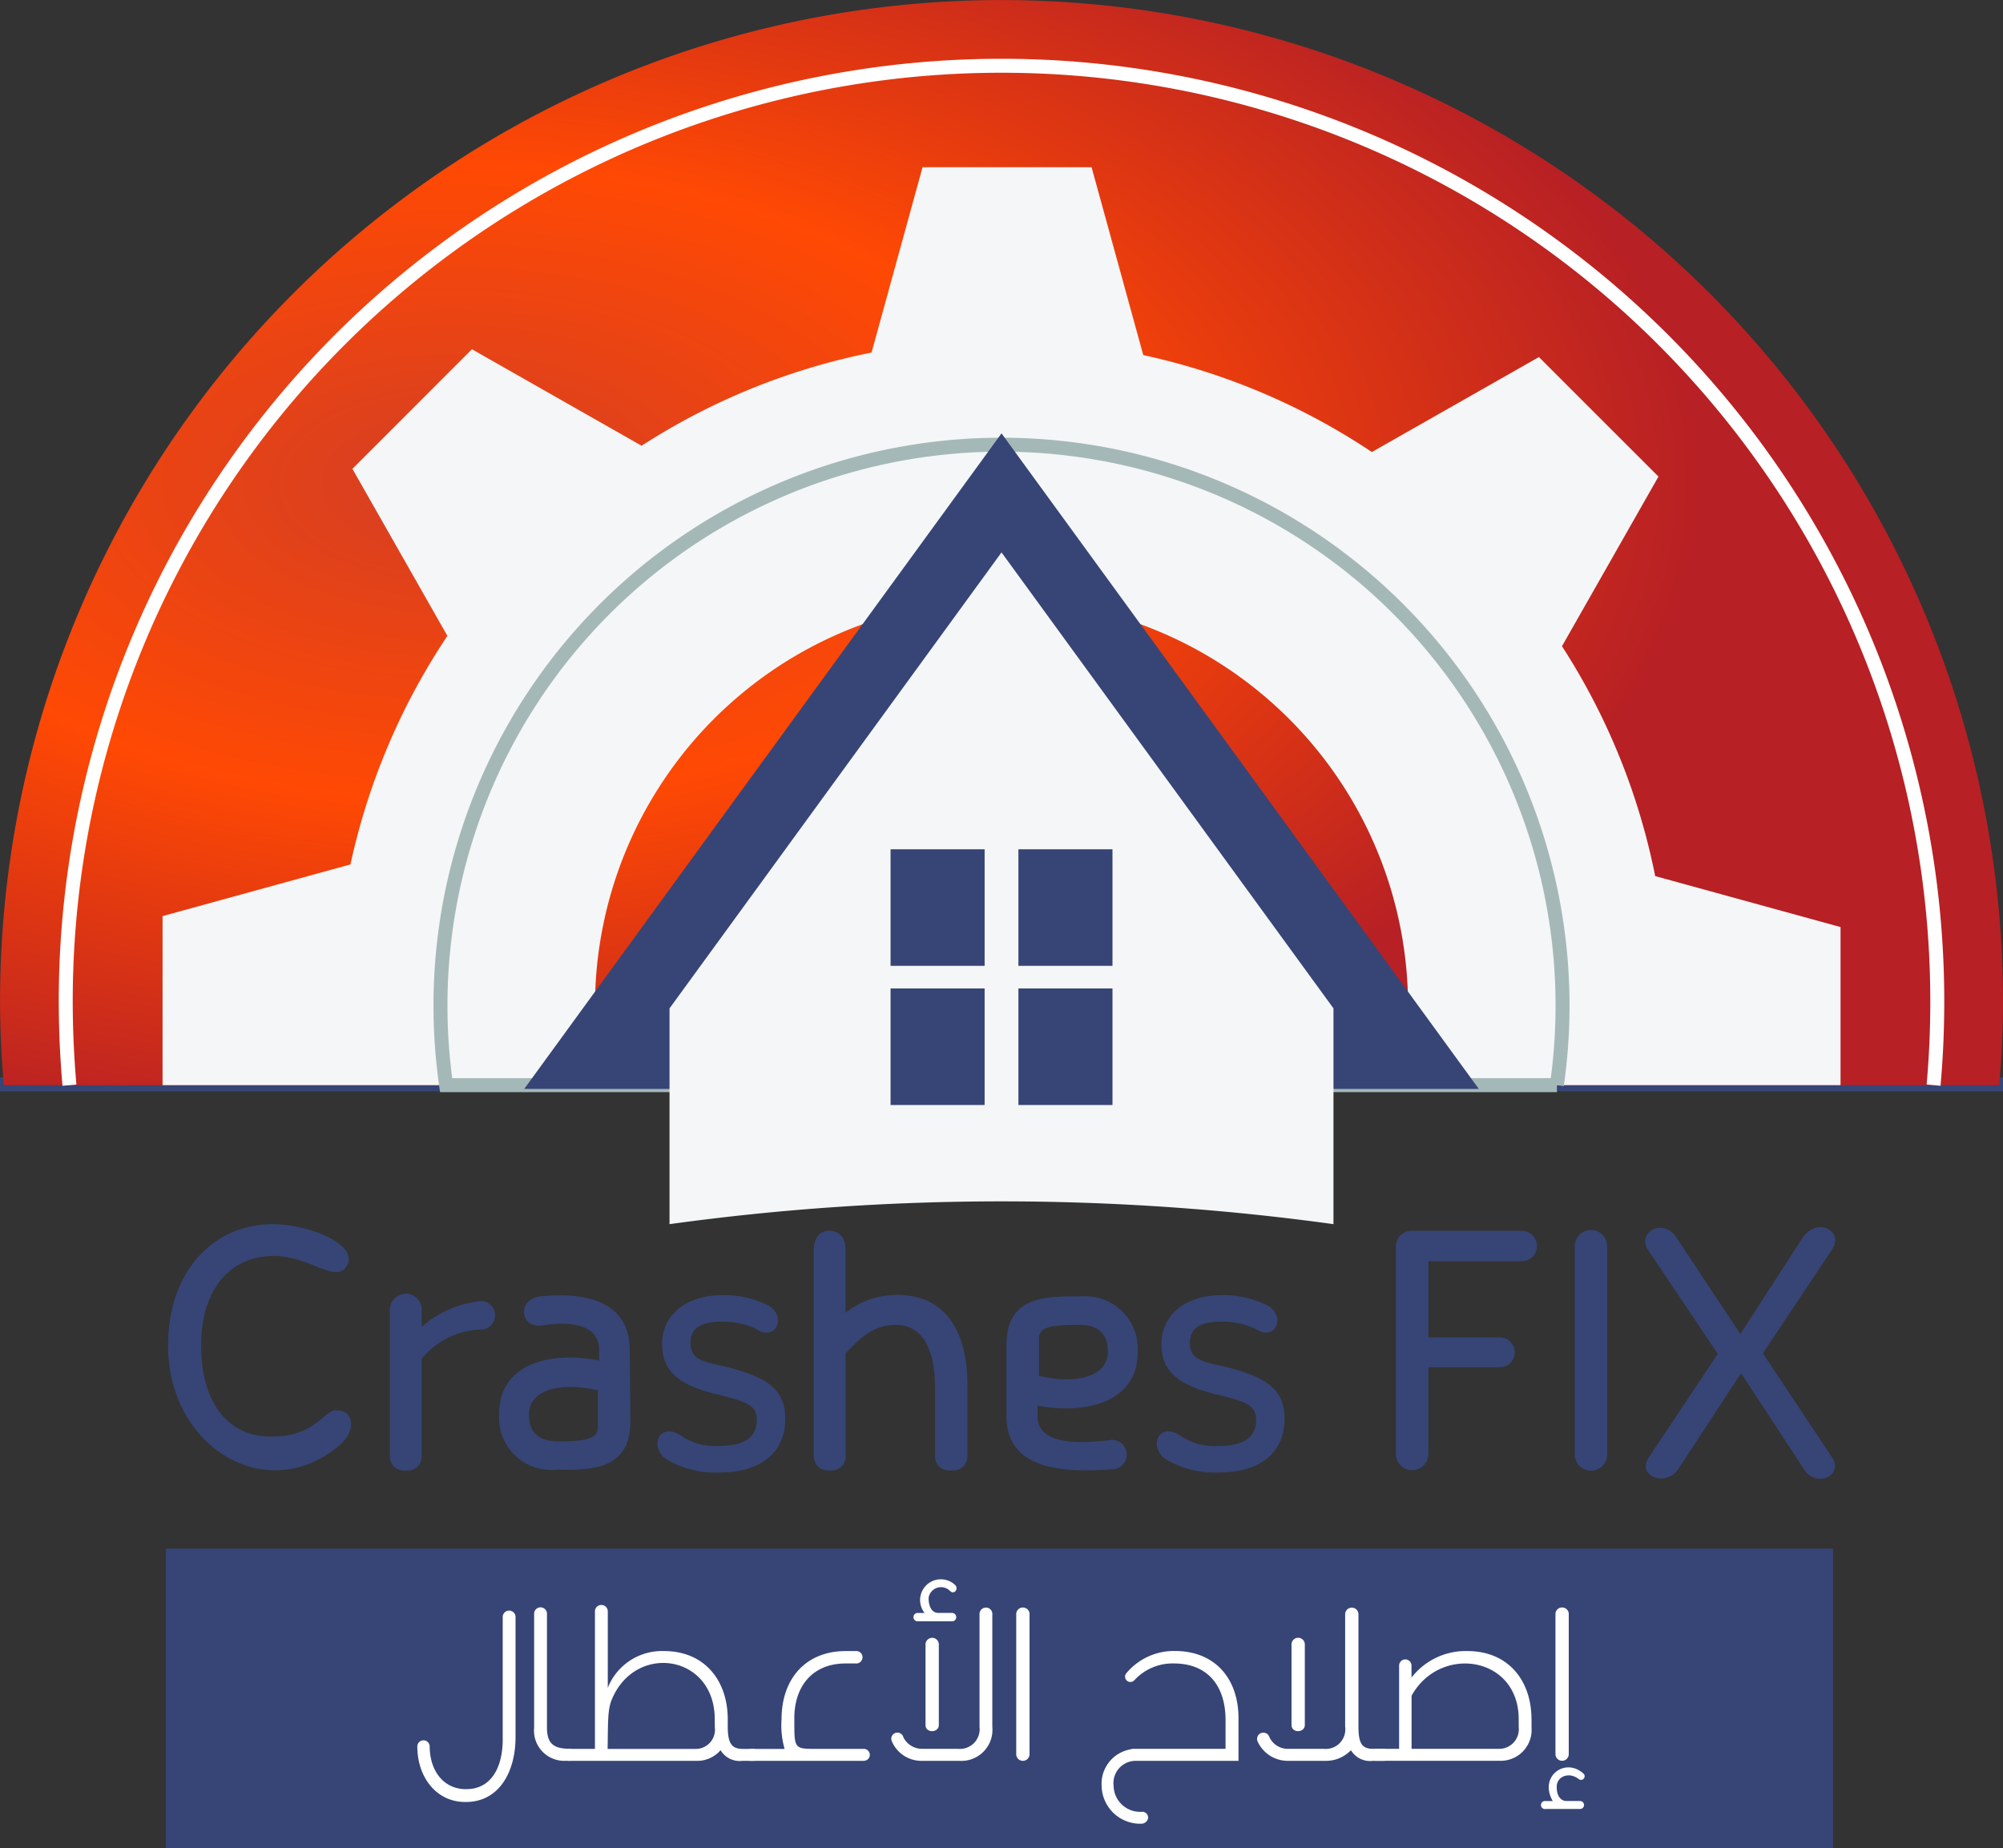 <svg xmlns="http://www.w3.org/2000/svg" xmlns:xlink="http://www.w3.org/1999/xlink" width="143.378" height="132.332" viewBox="0 0 143.378 132.332">
  <rect x="0" y="0" width="143.378" height="132.332" fill="#333333" stroke="none"/>
  <defs>
    <radialGradient id="radial-gradient" cx="0.229" cy="0.446" r="0.617" gradientUnits="objectBoundingBox">
      <stop offset="0" stop-color="#ff4904"/>
      <stop offset="0" stop-color="#d43e24"/>
      <stop offset="0.47" stop-color="#ff4904"/>
      <stop offset="1" stop-color="#b72024"/>
    </radialGradient>
  </defs>
  <g id="logo_01" data-name="logo 01" transform="translate(-2.653 7.72)">
    <g id="Layer_2" data-name="Layer 2" transform="translate(2.523 -7.72)">
      <g id="OBJECTS">
        <g id="Group_4" data-name="Group 4">
          <line id="Line_1" data-name="Line 1" x2="143.378" transform="translate(0.13 77.635)" fill="none" stroke="#364576" stroke-width="1"/>
          <g id="Group_7" data-name="Group 7" transform="translate(0.133)">
            <path id="Path_11" data-name="Path 11" d="M161.306,77.692c.163-1.98.269-3.979.269-6a71.687,71.687,0,1,0-143.375,0c0,2.022.106,4.021.269,6h142.84Z" transform="translate(-18.2)" fill="url(#radial-gradient)"/>
            <path id="Path_12" data-name="Path 12" d="M30.866,85.395q-.262-2.964-.266-6a66.984,66.984,0,0,1,133.968,0q0,3.033-.266,6" transform="translate(-25.897 -7.703)" fill="none" stroke="#fff" stroke-width="1"/>
            <path id="Path_24" data-name="Path 24" d="M79.825,91.628a29.1,29.1,0,1,1,57.646,5.659h31.512V85.969L155.715,82.32a47.4,47.4,0,0,0-6.672-16.458l6.907-12.145-8.557-8.557-11.959,6.8a47.5,47.5,0,0,0-16.363-6.941l-3.7-13.45h-12.1L99.62,44.838A47.4,47.4,0,0,0,83.162,51.51L71.017,44.6,62.46,53.163l6.8,11.959A47.5,47.5,0,0,0,62.32,81.486l-13.45,3.7v12.1H80.382a29.278,29.278,0,0,1-.554-5.659Z" transform="translate(-37.237 -19.596)" fill="#f5f6f7"/>
            <path id="Path_25" data-name="Path 25" d="M197.78,174.8a12.691,12.691,0,1,0-22.7,0Z" transform="translate(-114.744 -97.109)" fill="#fff"/>
            <path id="Path_26" data-name="Path 26" d="M181.234,129.849a40.16,40.16,0,1,0-79.509,0h79.512Z" transform="translate(-69.793 -52.158)" fill="none" stroke="#a5b8b8" stroke-width="1"/>
            <path id="Path_27" data-name="Path 27" d="M185.454,128.738,151.287,81.8,117.12,128.738Z" transform="translate(-79.6 -50.773)" fill="#364576"/>
            <path id="Path_28" data-name="Path 28" d="M185.913,128.45l-17.6-24.18-17.6,24.18-6.164,8.466v15.449a173.924,173.924,0,0,1,47.526,0V136.916Z" transform="translate(-96.626 -64.721)" fill="#f5f6f7"/>
            <g id="Group_3" data-name="Group 3" transform="translate(63.745 60.805)">
              <rect id="Rectangle_2" data-name="Rectangle 2" width="6.733" height="8.345" fill="#364576"/>
              <rect id="Rectangle_3" data-name="Rectangle 3" width="6.733" height="8.345" transform="translate(9.152)" fill="#364576"/>
              <rect id="Rectangle_4" data-name="Rectangle 4" width="6.733" height="8.345" transform="translate(0 9.964)" fill="#364576"/>
              <rect id="Rectangle_5" data-name="Rectangle 5" width="6.733" height="8.345" transform="translate(9.152 9.964)" fill="#364576"/>
            </g>
          </g>
          <rect id="Rectangle_6" data-name="Rectangle 6" width="119.338" height="21.459" transform="translate(12 110.873)" fill="#364576"/>
          <g id="Group_5" data-name="Group 5" transform="translate(30 113.087)">
            <path id="Path_1" data-name="Path 1" d="M108.772,302.966h.033c1.713,0,2.6-1.456,2.6-3.58v-8.779a.461.461,0,0,1,.919,0v8.62c0,2.534-1.2,4.658-3.547,4.658h-.065c-2.03,0-3.421-1.741-3.421-3.991a.444.444,0,0,1,.887,0c0,1.741.98,3.075,2.6,3.075Z" transform="translate(-105.29 -287.958)" fill="#fff"/>
            <path id="Path_2" data-name="Path 2" d="M125.844,298.287V290.11a.461.461,0,1,1,.919,0v8.112c0,1.269.6,1.521,1.741,1.521v.854h-.35a2.165,2.165,0,0,1-2.315-2.315Z" transform="translate(-117.48 -287.62)" fill="#fff"/>
            <path id="Path_3" data-name="Path 3" d="M144.954,299.921l-.126.443h-.854a1.6,1.6,0,0,1-1.582-.761,2.2,2.2,0,0,1-1.774.761H131.46l-.22-.854H133.4v-9.824a.46.46,0,1,1,.919,0v5.451a4.173,4.173,0,0,1,4.023-2.632c2.917,0,4.564,2.124,4.564,4.882v.476c0,1.172.224,1.648,1.078,1.648h.854l.126.411Zm-2.978-2.534c0-4.625-5.642-5.484-7.351-1.456-.317.728-.285,1.521-.317,3.58h6.273a1.375,1.375,0,0,0,1.4-1.554Z" transform="translate(-120.683 -287.383)" fill="#fff"/>
            <path id="Path_4" data-name="Path 4" d="M171.637,305.17H163.46l-.22-.411.22-.443h2.5a6.024,6.024,0,0,1-.22-2.124c0-2.884,1.713-4.882,4.593-4.882h.7a.447.447,0,1,1,0,.887h-.7c-2.441,0-3.706,1.713-3.678,3.991,0,2-.033,2.124,1.363,2.124h3.612a.427.427,0,1,1,0,.854Z" transform="translate(-139.665 -292.187)" fill="#fff"/>
            <path id="Path_5" data-name="Path 5" d="M195.928,287.208v8.051a2.223,2.223,0,0,1-2.343,2.441h-2.693a2.3,2.3,0,0,1-2.156-1.4.439.439,0,1,1,.826-.285,1.5,1.5,0,0,0,1.363.826h2.567a1.413,1.413,0,0,0,1.521-1.582v-8.051a.46.46,0,1,1,.919,0Zm-5.354-.094h.508a1.486,1.486,0,0,1,2.189-2c.252.252-.033.7-.35.443a.9.9,0,0,0-1.554.476c0,.7.285,1.078.7,1.078h.98a.3.3,0,0,1,0,.6H190.6a.3.3,0,1,1-.033-.6ZM192.1,289.4v5.736c0,.569-.952.6-.952,0V289.4A.477.477,0,1,1,192.1,289.4Z" transform="translate(-154.767 -284.718)" fill="#fff"/>
            <path id="Path_6" data-name="Path 6" d="M210.68,290.067a.479.479,0,0,1,.952,0v10.077a.476.476,0,0,1-.952,0Z" transform="translate(-167.806 -287.638)" fill="#fff"/>
            <path id="Path_7" data-name="Path 7" d="M235.5,302.127v3.043H228.08a1.591,1.591,0,0,0-1.521,1.774,1.9,1.9,0,0,0,2.058,1.871.419.419,0,0,1,.411.476.5.5,0,0,1-.443.378,2.763,2.763,0,0,1-2.884-2.726,2.5,2.5,0,0,1,2.091-2.6.4.4,0,0,1,.191-.033h6.59v-2.058c0-2.441-1.269-4.056-3.706-4.056a3.709,3.709,0,0,0-2.819,1.2.382.382,0,0,1-.57-.509,4.437,4.437,0,0,1,3.486-1.583C233.783,297.31,235.5,299.242,235.5,302.127Z" transform="translate(-176.716 -292.187)" fill="#fff"/>
            <path id="Path_8" data-name="Path 8" d="M262.376,300.2l-.159.443h-.854a1.6,1.6,0,0,1-1.582-.761,2.468,2.468,0,0,1-1.839.761h-2.661a2.371,2.371,0,0,1-2.185-1.4.451.451,0,1,1,.854-.285,1.462,1.462,0,0,0,1.363.826h2.534a1.4,1.4,0,0,0,1.521-1.583v-8.051a.476.476,0,1,1,.952,0v7.986c0,1.172.191,1.648,1.046,1.648h.854l.159.411Zm-6.847-2.124v-5.736a.477.477,0,1,1,.952,0v5.736C256.482,298.646,255.53,298.679,255.53,298.077Z" transform="translate(-192.95 -287.661)" fill="#fff"/>
            <path id="Path_9" data-name="Path 9" d="M284.664,302.188v.6a2.212,2.212,0,0,1-2.315,2.376h-8.905l-.224-.411.224-.443h1.741v-5.988a.444.444,0,0,1,.887.033v.854a4.9,4.9,0,0,1,3.995-1.9c2.945,0,4.593,2.124,4.593,4.882Zm-.919,0c0-4.532-5.642-5.354-7.668-1.68v3.8h6.245a1.4,1.4,0,0,0,1.424-1.554Z" transform="translate(-204.904 -292.187)" fill="#fff"/>
            <path id="Path_10" data-name="Path 10" d="M303.355,303.494h.509c-1.013-1.741.854-3.137,2.156-2a.261.261,0,1,1-.317.411c-.667-.509-1.521-.191-1.554.508s.285,1.078.7,1.078h.984a.285.285,0,0,1,0,.569h-2.473A.288.288,0,1,1,303.355,303.494Zm.7-13.437a.479.479,0,0,1,.952,0v10.077a.476.476,0,0,1-.952,0Z" transform="translate(-222.583 -287.632)" fill="#fff"/>
          </g>
          <g id="Group_6" data-name="Group 6" transform="translate(12.158 87.645)">
            <path id="Path_14" data-name="Path 14" d="M72.582,229.983c1.281,0,1.424,1.424.334,2.416-5.167,4.552-12.375.334-12.375-7.062,0-5.215,3.177-8.677,7.489-8.677,2.608,0,6.212,1.469,5.309,2.986-.757,1.326-2.656-.712-5.215-.712-3.128,0-5.215,2.372-5.215,6.4s1.847,6.541,5.024,6.541,3.747-1.9,4.646-1.9Z" transform="translate(-60.54 -216.66)" fill="#364576"/>
            <path id="Path_15" data-name="Path 15" d="M99.58,240.516V230.041a1.137,1.137,0,1,1,2.274,0v1.233a7.572,7.572,0,0,1,4.267-1.847,1.022,1.022,0,1,1-.142,2.038,5.808,5.808,0,0,0-4.125,2.087v6.969a1,1,0,0,1-1.041,1.041h-.191a1,1,0,0,1-1.041-1.041Z" transform="translate(-83.698 -223.922)" fill="#364576"/>
            <path id="Path_16" data-name="Path 16" d="M118.81,237.655c0-3.556,3.649-4.5,7.16-3.791V233.1c0-1.041-.757-2.274-4.076-1.753-1.611.236-1.847-1.9-.094-2.087,4.552-.427,6.354,1.233,6.354,3.84l.049,5.024c.049,3.7-2.986,3.555-5.309,3.555a3.727,3.727,0,0,1-4.076-4.032Zm7.062,1V236c-2.323-.57-4.931-.236-4.931,1.753,0,1.281.757,1.9,2.087,1.9,2.087,0,2.844-.236,2.844-1Z" transform="translate(-95.105 -224.096)" fill="#364576"/>
            <path id="Path_17" data-name="Path 17" d="M147.23,240.848a1.45,1.45,0,0,1-.57-1V239.8c0-.854.805-1.184,1.66-.614a4.326,4.326,0,0,0,2.75.757c1.753,0,2.7-.57,2.7-1.847,0-1.09-.712-1.326-2.844-1.847-2.75-.663-3.934-1.66-3.934-3.6,0-2.087,1.709-3.507,4.361-3.507a7.136,7.136,0,0,1,3.271.757c1.326.806.476,2.608-.9,1.66a5.57,5.57,0,0,0-2.372-.521c-1.611,0-2.323.476-2.323,1.517s.57,1.326,2.465,1.7c3.084.761,4.312,1.66,4.312,3.747,0,2.465-1.8,3.84-4.695,3.84a6.787,6.787,0,0,1-3.889-1Z" transform="translate(-111.626 -224.063)" fill="#364576"/>
            <path id="Path_18" data-name="Path 18" d="M174.16,233.948V219.205c0-.854.427-1.375,1.09-1.375.757,0,1.184.476,1.184,1.375v4.5a5.781,5.781,0,0,1,3.747-1.281c3.035,0,4.979,2.132,4.979,6.448v5.073a1,1,0,0,1-1.041,1.041h-.236a.993.993,0,0,1-1.041-1.041v-4.882c0-3.128-1.139-4.5-2.8-4.5-1.424,0-2.372.712-3.6,2.038v7.347a1,1,0,0,1-1.041,1.041h-.191a1,1,0,0,1-1.041-1.041Z" transform="translate(-127.938 -217.354)" fill="#364576"/>
            <path id="Path_19" data-name="Path 19" d="M217.458,233.4c0,3.507-3.649,4.455-7.16,3.791v.757c0,1.041.712,2.274,5.166,1.709a1.051,1.051,0,1,1,.094,2.087c-5.642.476-7.489-1.184-7.489-3.792v-5.024c-.049-3.7,2.986-3.556,5.309-3.556a3.748,3.748,0,0,1,4.076,4.032Zm-7.062-1v2.656c2.323.57,4.931.236,4.931-1.753,0-1.326-.757-1.9-2.087-1.9-2.087,0-2.844.191-2.844,1Z" transform="translate(-148.052 -224.198)" fill="#364576"/>
            <path id="Path_20" data-name="Path 20" d="M235.09,240.848a1.45,1.45,0,0,1-.57-1V239.8c0-.854.805-1.184,1.66-.614a4.317,4.317,0,0,0,2.75.757c1.753,0,2.7-.57,2.7-1.847,0-1.09-.712-1.326-2.844-1.847-2.75-.663-3.934-1.66-3.934-3.6,0-2.087,1.709-3.507,4.361-3.507a7.136,7.136,0,0,1,3.271.757c1.326.806.476,2.608-.9,1.66a5.57,5.57,0,0,0-2.372-.521c-1.611,0-2.323.476-2.323,1.517s.57,1.326,2.465,1.7c3.079.761,4.312,1.66,4.312,3.747,0,2.465-1.8,3.84-4.695,3.84a6.8,6.8,0,0,1-3.889-1Z" transform="translate(-163.743 -224.063)" fill="#364576"/>
            <path id="Path_21" data-name="Path 21" d="M276.59,233.805V218.969a1.124,1.124,0,0,1,1.139-1.139H285.6a1.09,1.09,0,0,1,0,2.181h-6.684v5.451h5.118a1.066,1.066,0,1,1,0,2.132h-5.118v6.212A1.163,1.163,0,1,1,276.59,233.805Z" transform="translate(-188.699 -217.354)" fill="#364576"/>
            <path id="Path_22" data-name="Path 22" d="M310.383,233.754a1.162,1.162,0,1,1-2.323,0V218.917a1.162,1.162,0,1,1,2.323,0Z" transform="translate(-207.366 -217.302)" fill="#364576"/>
            <path id="Path_23" data-name="Path 23" d="M320.724,233.667l4.931-7.4-5.024-7.489c-.757-1.281,1.184-2.274,2.087-.805l4.552,6.875,4.41-6.826c1.09-1.66,3.08-.521,2.132.805l-4.931,7.4,4.979,7.489c.806,1.281-1.184,2.18-2.038.805l-4.5-6.875-4.5,6.875c-.9,1.326-3.035.476-2.087-.854Z" transform="translate(-214.721 -216.98)" fill="#364576"/>
          </g>
        </g>
      </g>
    </g>
  </g>
</svg>
